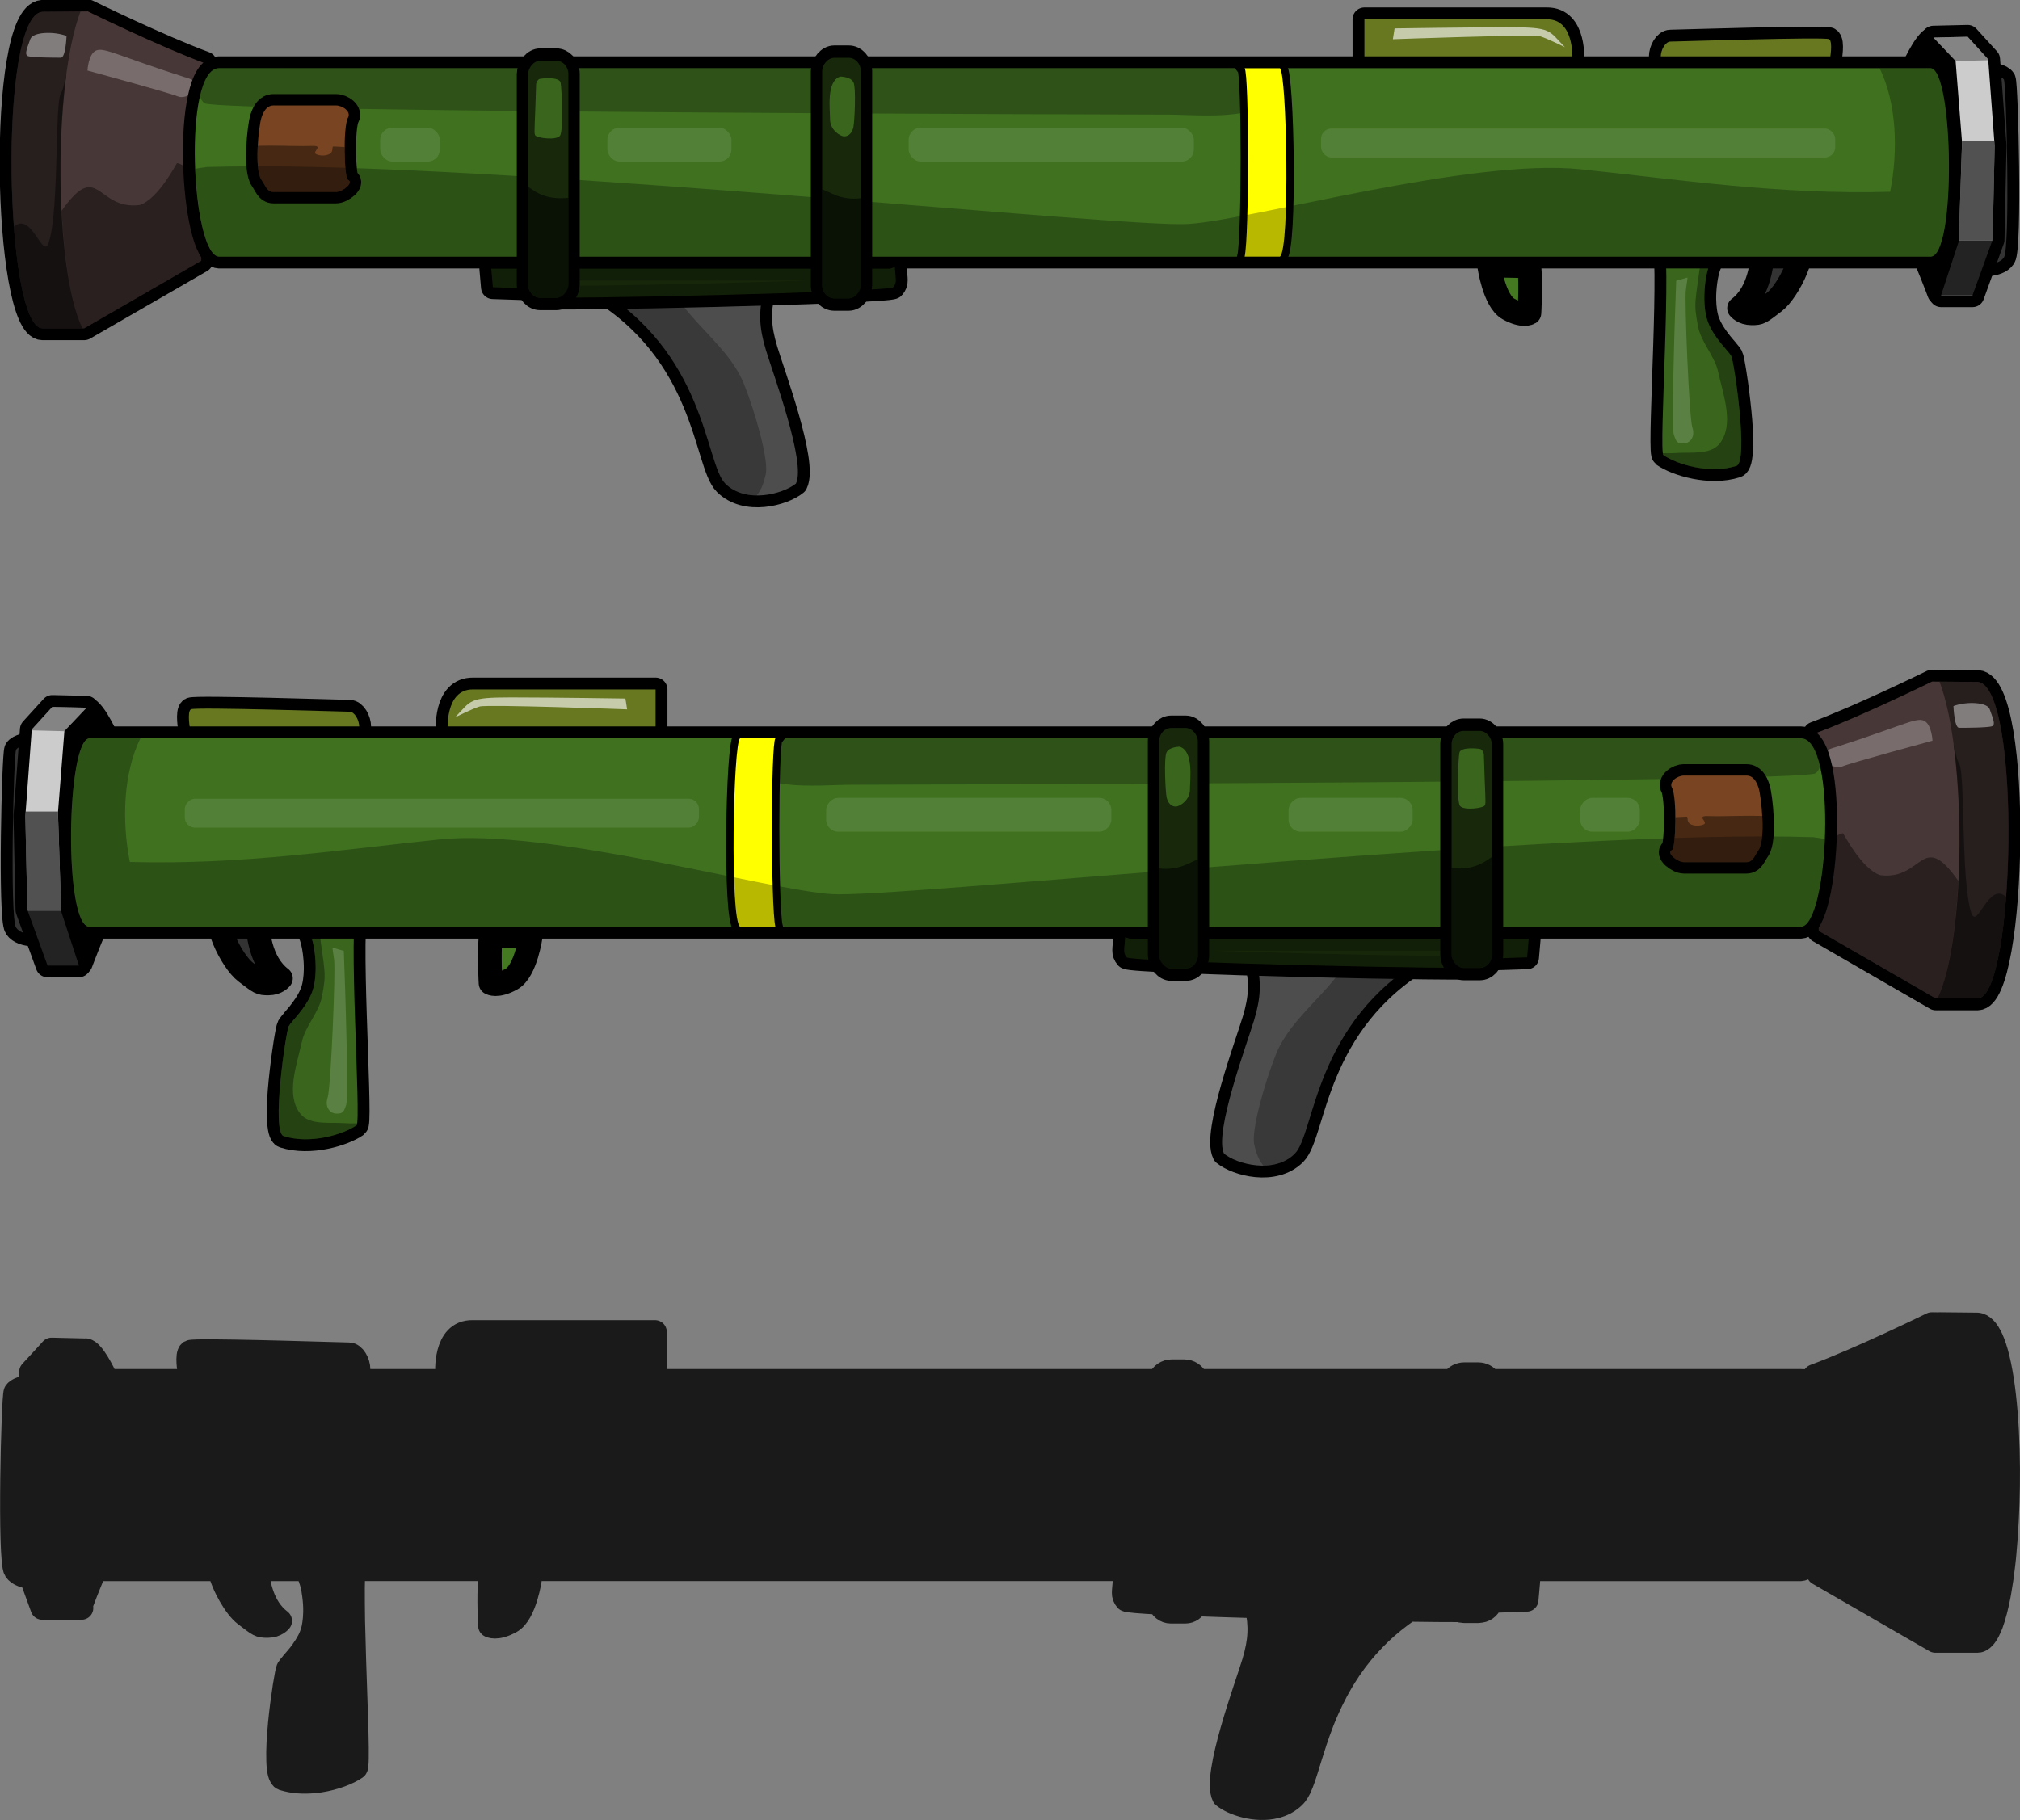 <?xml version="1.0" encoding="UTF-8" standalone="no"?>
<!-- Created with Inkscape (http://www.inkscape.org/) -->

<svg
   xmlns:dc="http://purl.org/dc/elements/1.1/"
   xmlns:cc="http://creativecommons.org/ns#"
   xmlns:rdf="http://www.w3.org/1999/02/22-rdf-syntax-ns#"
   xmlns:svg="http://www.w3.org/2000/svg"
   xmlns="http://www.w3.org/2000/svg"
   xmlns:xlink="http://www.w3.org/1999/xlink"
   xmlns:sodipodi="http://sodipodi.sourceforge.net/DTD/sodipodi-0.dtd"
   xmlns:inkscape="http://www.inkscape.org/namespaces/inkscape"
   width="615.632"
   height="554.804"
   id="svg16936"
   version="1.1"
   inkscape:version="0.48.5 r10040"
   sodipodi:docname="bazooka.svg">
  <rect width="100%" height="100%" fill="#808080" stroke="none"/>
  <defs
     id="defs16938">
    <radialGradient
       inkscape:collect="always"
       xlink:href="#linearGradient9744"
       id="radialGradient12156"
       gradientUnits="userSpaceOnUse"
       gradientTransform="matrix(-0.827,-5.4411104e-8,3.4356155e-8,-0.883,-610.645,3466.146)"
       cx="-153.706"
       cy="1307.681"
       fx="-153.706"
       fy="1307.681"
       r="496.038" />
    <linearGradient
       id="linearGradient9744"
       inkscape:collect="always">
      <stop
         id="stop9746"
         offset="0"
         style="stop-color:#e2dfd9;stop-opacity:1" />
      <stop
         id="stop9748"
         offset="1"
         style="stop-color:#a39e87;stop-opacity:1" />
    </linearGradient>
    <radialGradient
       inkscape:collect="always"
       xlink:href="#linearGradient9744"
       id="radialGradient20311"
       gradientUnits="userSpaceOnUse"
       gradientTransform="matrix(-0.827,-5.4411104e-8,3.4356155e-8,-0.883,278.321,1553.275)"
       cx="-153.706"
       cy="1307.681"
       fx="-153.706"
       fy="1307.681"
       r="496.038" />
  </defs>
  <sodipodi:namedview
     id="base"
     pagecolor="#ffffff"
     bordercolor="#666666"
     borderopacity="1.0"
     inkscape:pageopacity="0.0"
     inkscape:pageshadow="2"
     inkscape:zoom="0.7"
     inkscape:cx="690.02677"
     inkscape:cy="89.958712"
     inkscape:document-units="px"
     inkscape:current-layer="layer1"
     showgrid="false"
     inkscape:window-width="1920"
     inkscape:window-height="1018"
     inkscape:window-x="-8"
     inkscape:window-y="-8"
     inkscape:window-maximized="1"
     fit-margin-top="0"
     fit-margin-left="0"
     fit-margin-right="0"
     fit-margin-bottom="0" />
  <g
     inkscape:label="Layer 1"
     inkscape:groupmode="layer"
     id="layer1"
     transform="translate(-0.251,-3.642)">
    <g
       transform="matrix(0.903,0,0,0.903,-7.573,-451.468)"
       id="g4627"
       inkscape:export-filename="C:\Users\Robert\Desktop\weapons-pack\pngs\bazooka.png"
       inkscape:export-xdpi="67.716446"
       inkscape:export-ydpi="67.716446">
      <path
         inkscape:connector-curvature="0"
         id="path4625"
         d="m 661.457,516.831 c -3.062,0.542 -7.891,11.885 -7.891,11.885 0,0 2.46,59.239 3.641,60.389 1.181,1.15 5.904,13.803 5.904,13.803 l 10.824,-16.487 c 0,0 -1.968,-25.306 -1.378,-27.798 0.59,-2.492 1.968,-18.979 0.984,-20.705 -0.984,-1.725 -6.298,-11.886 -7.282,-13.42 -0.984,-1.534 -4.802,-7.667 -4.802,-7.667 z"
         style="color:#000000;fill:#3f711f;fill-opacity:1;fill-rule:nonzero;stroke:#000000;stroke-width:7.956;stroke-linejoin:round;marker:none;visibility:visible;display:inline;overflow:visible;enable-background:accumulate" />
      <g
         inkscape:export-ydpi="67.165398"
         inkscape:export-xdpi="67.165398"
         inkscape:export-filename="C:\Users\Robert\Desktop\weapons-pack\pngs\bazooka.png"
         transform="matrix(1.538,0,0,1.538,-514.442,-243.804)"
         id="g4423">
        <path
           style="fill:#447821;fill-opacity:1;stroke:#000000;stroke-width:5.2;stroke-linejoin:round;stroke-miterlimit:4;stroke-dasharray:none"
           d="m 675.749,544.665 c 0.354,4.419 0,10.253 0,10.253 0,0 -1.414,0.884 -4.596,-0.884 -3.182,-1.768 -4.243,-9.546 -4.243,-9.546 z"
           id="path4129"
           inkscape:connector-curvature="0"
           sodipodi:nodetypes="ccscc" />
        <path
           style="fill:#333333;fill-opacity:1;stroke:#000000;stroke-width:5.2;stroke-linejoin:round;stroke-miterlimit:4;stroke-opacity:1;stroke-dasharray:none;stroke-dashoffset:0"
           d="m 721.75,553.862 c 4.75,-3.625 5,-10.5 5.375,-13.125 0.375,-2.625 4.5,-4.5 7.375,-2.375 2.875,2.125 -1.875,11.75 -5,14.125 -3.125,2.375 -3.125,2.5 -5,2.5 -1.875,0 -2.75,-1.125 -2.75,-1.125 z"
           id="path4369"
           inkscape:connector-curvature="0"
           transform="translate(-4.9229925e-6,0)"
           sodipodi:nodetypes="cssssc" />
        <g
           id="g4362"
           transform="translate(-6.75,0)">
          <path
             id="path4352"
             transform="translate(-4.9229925e-6,0)"
             d="m 711.781,537.875 c 2.059,3.754 -0.793,44.771 0.031,48.031 0.005,0.021 0.026,0.044 0.031,0.062 0.02,0.058 0.038,0.139 0.062,0.156 1.438,1 3.969,2.047 6.875,2.625 2.906,0.578 6.188,0.688 9.125,-0.25 0.684,-0.218 0.988,-1.772 1.062,-3.969 3.2e-4,-0.01 -3.1e-4,-0.021 0,-0.031 0.018,-0.544 0.041,-1.135 0.031,-1.75 -1.6e-4,-0.01 1.6e-4,-0.021 0,-0.031 -0.01,-0.617 -0.03,-1.27 -0.062,-1.938 -4.9e-4,-0.01 5e-4,-0.021 0,-0.031 -0.134,-2.708 -0.469,-5.743 -0.812,-8.469 -0.001,-0.011 10e-4,-0.02 0,-0.031 -0.171,-1.356 -0.358,-2.634 -0.531,-3.75 -0.002,-0.012 0.002,-0.019 0,-0.031 -0.35,-2.246 -0.656,-3.812 -0.812,-4.094 -0.154,-0.277 -0.481,-0.662 -0.875,-1.125 -0.004,-0.005 0.004,-0.026 0,-0.031 -0.402,-0.473 -0.891,-1.016 -1.406,-1.656 -0.258,-0.32 -0.52,-0.673 -0.781,-1.031 -0.784,-1.074 -1.547,-2.297 -2.062,-3.656 -0.513,-1.352 -0.753,-3.146 -0.781,-4.969 -1.4e-4,-0.01 1.3e-4,-0.021 0,-0.031 -0.017,-1.212 0.074,-2.442 0.219,-3.594 10e-4,-0.011 -0.001,-0.021 0,-0.031 0.22,-1.74 0.594,-3.266 1.062,-4.25 1.25,-2.625 2.25,-5.5 2.25,-5.5 l -12.625,-0.625 z"
             style="fill:#39661c;fill-opacity:1;stroke:#000000;stroke-width:5.2;stroke-linejoin:round;stroke-miterlimit:4;stroke-dasharray:none"
             inkscape:connector-curvature="0" />
          <g
             id="g4345">
            <path
               style="fill:#39661c;fill-opacity:1;stroke:none"
               d="m 711.782,537.862 c 2.125,3.875 -0.98,47.481 0.125,48.25 2.875,2 10.125,4.25 16,2.375 2.749,-0.877 -0.5,-23 -1.125,-24.125 -0.625,-1.125 -3.75,-3.875 -5.125,-7.5 -1.375,-3.625 -0.75,-10.25 0.5,-12.875 1.25,-2.625 2.25,-5.5 2.25,-5.5 z"
               id="path4127"
               inkscape:connector-curvature="0"
               sodipodi:nodetypes="cssssscc" />
            <path
               style="opacity:0.35;fill:#000000;fill-opacity:1;stroke:none"
               d="m 720.375,541.469 c -1.591,11.844 -1.876,10.939 -0.906,16.281 0.655,3.609 3.645,6.482 4.438,10.062 1.134,5.122 3.588,11.628 0.344,15.75 -2.051,2.607 -6.412,1.835 -9.719,2.094 -0.787,0.062 -1.743,0.055 -2.75,0.031 0.035,0.226 0.072,0.401 0.125,0.438 2.875,2 10.125,4.25 16,2.375 2.749,-0.877 -0.5,-23 -1.125,-24.125 -0.625,-1.125 -3.75,-3.875 -5.125,-7.5 -1.375,-3.625 -0.75,-10.25 0.5,-12.875 0.237,-0.499 0.442,-1.005 0.656,-1.5 -1.044,-0.442 -2.438,-1.031 -2.438,-1.031 z"
               transform="translate(-4.9229925e-6,0)"
               id="path4338"
               inkscape:connector-curvature="0" />
            <path
               style="opacity:0.173;fill:#ffffff;fill-opacity:1;stroke:none"
               d="m 714.708,547.841 c -0.354,8.839 -1.061,32.173 -0.53,33.764 0.53,1.591 0.707,1.945 2.121,1.945 1.414,0 2.652,-1.414 1.945,-3.536 -0.707,-2.121 -1.768,-27.931 -1.414,-30.229 0.354,-2.298 0.354,-2.652 0.354,-2.652 z"
               id="path4343"
               inkscape:connector-curvature="0"
               transform="translate(-4.9229925e-6,0)" />
          </g>
        </g>
        <path
           inkscape:connector-curvature="0"
           id="path4235"
           d="m 775.275,502.238 c 2.121,0.208 4.066,0.623 4.596,1.454 0.53,0.831 1.414,36.962 0,39.039 -1.414,2.077 -5.834,1.454 -5.834,1.454 z"
           style="fill:#000000;fill-opacity:1;stroke:#000000;stroke-width:5.2;stroke-linejoin:round;stroke-miterlimit:4;stroke-dasharray:none" />
        <path
           style="fill:#333333;fill-opacity:1;stroke:none"
           d="m 775.275,502.238 c 2.121,0.208 4.066,0.623 4.596,1.454 0.53,0.831 1.414,36.962 0,39.039 -1.414,2.077 -5.834,1.454 -5.834,1.454 z"
           id="path4125"
           inkscape:connector-curvature="0" />
        <g
           id="g4215"
           transform="matrix(-1,0,0,1,1119.282,4.5)">
          <g
             id="g4208">
            <path
               sodipodi:nodetypes="cscsscccc"
               transform="translate(-4.9229925e-6,0)"
               inkscape:connector-curvature="0"
               id="path4213"
               d="m 648.75,544.612 c -24.75,14.5 -24.25,38.75 -28.75,43.25 -4.5,4.5 -12.672,2.298 -15.5,0 -2.298,-4.508 5.091,-24.323 6.591,-29.323 1.5,-5 1.586,-8.207 0.586,-12.707 -1,-4.5 -4.712,-9.152 -4.712,-9.152 L 633.5,526.362 l 19,10 z"
               style="fill:#39661c;fill-opacity:1;stroke:#000000;stroke-width:5.2;stroke-linejoin:round;stroke-miterlimit:4;stroke-dasharray:none" />
            <path
               style="fill:#4d4d4d;fill-opacity:1;stroke:none"
               d="m 648.75,544.612 c -24.75,14.5 -24.25,38.75 -28.75,43.25 -4.5,4.5 -12.672,2.298 -15.5,0 -2.298,-4.508 5.091,-24.323 6.591,-29.323 1.5,-5 1.586,-8.207 0.586,-12.707 -1,-4.5 -4.712,-9.152 -4.712,-9.152 L 633.5,526.362 l 19,10 z"
               id="path4197"
               inkscape:connector-curvature="0"
               transform="translate(-4.9229925e-6,0)"
               sodipodi:nodetypes="cscsscccc" />
            <path
               style="opacity:0.265;fill:#000000;fill-opacity:1;stroke:none"
               d="m 644.625,532.219 -10.531,2 c 1.591,14.319 -13.707,20.487 -18.219,31.844 -2.506,6.309 -5.457,16.776 -4.75,19.781 0.323,1.372 0.776,3.193 2,4.625 2.498,-0.026 5,-0.719 6.875,-2.594 4.5,-4.5 4,-28.75 28.75,-43.25 l 3.75,-8.25 -7.875,-4.156 z"
               transform="translate(-4.9229925e-6,0)"
               id="path4199"
               inkscape:connector-curvature="0" />
          </g>
        </g>
        <g
           id="g4182"
           transform="matrix(-1,0,0,1,1119.282,-3.536)">
          <g
             id="g4168">
            <path
               sodipodi:nodetypes="ccccc"
               inkscape:connector-curvature="0"
               id="path4162"
               d="m 439.75,493.987 40,0 0,9.25 -45.625,0 c 0,0 -0.75,-9.375 5.625,-9.25 z"
               style="fill:#677821;fill-opacity:1;stroke:#000000;stroke-width:5.2;stroke-linejoin:round;stroke-miterlimit:4;stroke-dasharray:none" />
            <path
               inkscape:connector-curvature="0"
               id="path4164"
               d="m 377.595,502.768 c 0,0 -0.707,-3.889 0.177,-4.419 0.884,-0.53 33.764,0.53 34.825,0.53 1.061,0 2.121,1.768 2.121,3.359 0,1.591 0,1.591 0,1.591 z"
               style="fill:#677821;fill-opacity:1;stroke:#000000;stroke-width:5.2;stroke-linejoin:round;stroke-miterlimit:4;stroke-dasharray:none" />
            <path
               style="fill:#677821;fill-opacity:1;stroke:none"
               d="m 439.75,493.987 40,0 0,9.25 -45.625,0 c 0,0 -0.75,-9.375 5.625,-9.25 z"
               id="path4119"
               inkscape:connector-curvature="0"
               sodipodi:nodetypes="ccccc" />
            <path
               style="fill:#677821;fill-opacity:1;stroke:none"
               d="m 377.595,502.768 c 0,0 -0.707,-3.889 0.177,-4.419 0.884,-0.53 33.764,0.53 34.825,0.53 1.061,0 2.121,1.768 2.121,3.359 0,1.591 0,1.591 0,1.591 z"
               id="path4121"
               inkscape:connector-curvature="0" />
          </g>
          <path
             transform="translate(-4.9229925e-6,0)"
             inkscape:connector-curvature="0"
             id="path4175"
             d="m 435.75,500.112 c 3.625,-3.75 2.875,-4.375 12.25,-4.375 9.375,0 25.125,0.25 25.125,0.25 l 0.375,2.375 c 0,0 -30.75,-1.125 -32.375,-0.625 -1.625,0.5 -5.375,2.375 -5.375,2.375 z"
             style="opacity:0.624;fill:#ffffff;fill-opacity:1;stroke:none" />
        </g>
        <g
           id="g4153"
           transform="matrix(-1,0,0,1,1119.282,0)">
          <path
             style="fill:#39661c;fill-opacity:1;stroke:#000000;stroke-width:5.2;stroke-linejoin:round;stroke-miterlimit:4;stroke-dasharray:none"
             d="m 734.154,500.117 c 10.076,-3.712 25.721,-11.402 25.721,-11.402 l 9.988,0.088 c 9.723,0.707 8.309,69.296 0,69.473 l -9.192,0 -25.669,-14.82 z"
             id="path4150"
             inkscape:connector-curvature="0"
             sodipodi:nodetypes="ccccccc" />
          <path
             sodipodi:nodetypes="ccccccc"
             inkscape:connector-curvature="0"
             id="path4094"
             d="m 734.154,500.117 c 10.076,-3.712 25.721,-11.402 25.721,-11.402 l 9.988,0.088 c 9.723,0.707 8.309,69.296 0,69.473 l -9.192,0 -25.669,-14.82 z"
             style="fill:#483737;fill-opacity:1;stroke:none" />
          <path
             inkscape:connector-curvature="0"
             id="path4097"
             d="m 761.5,488.719 c 6.061,16.116 5.799,56.557 -0.438,69.562 l 8.812,0 c 8.309,-0.177 9.723,-68.762 0,-69.469 l -8.375,-0.094 z"
             style="opacity:0.456;fill:#000000;fill-opacity:1;stroke:none" />
          <path
             sodipodi:nodetypes="ccccssc"
             inkscape:connector-curvature="0"
             id="path4134"
             transform="translate(-4.9229925e-6,0)"
             d="m 764.562,502.406 c 2.565,18.963 1.362,45.736 -3.5,55.875 l 8.812,0 c 3.15,-0.067 5.313,-9.975 6.25,-22.281 -3.932,-3.569 -6.384,7.581 -7.688,3.371 -2.298,-7.425 -1.242,-30.593 -2.656,-32.714 -0.649,-0.974 -0.718,-2.839 -1.219,-4.25 z"
             style="opacity:0.423;fill:#000000;fill-opacity:1;stroke:none" />
          <path
             transform="translate(-4.9229925e-6,0)"
             inkscape:connector-curvature="0"
             id="path4136"
             d="m 764.559,494.101 c 2.828,-1.061 7.425,-0.884 7.955,0.707 0.53,1.591 1.414,3.359 0.53,3.712 -0.884,0.354 -6.187,0.354 -7.248,0.354 -1.061,0 -1.237,-4.773 -1.237,-4.773 z"
             style="opacity:0.423;fill:#ffffff;fill-opacity:1;stroke:none" />
          <path
             inkscape:connector-curvature="0"
             style="opacity:0.423;fill:#000000;fill-opacity:1;stroke:none"
             d="m 378.969,522.031 c -0.132,-0.013 -3.974,7.751 -8.156,9.188 -9.546,1.237 -9.025,-10.24 -17.156,1.25 0,0 8.2e-4,0.148 0,0.156 0.553,10.738 2.054,20.426 4.562,25.656 l 0.406,0 25.656,-14.812 0.344,-16.938 c -2.218,-2.502 -4.324,-4.371 -5.656,-4.5 z"
             transform="matrix(-1,0,0,1,1119.282,0)"
             id="path4143" />
          <path
             transform="translate(-4.9229925e-6,0)"
             inkscape:connector-curvature="0"
             id="path4148"
             d="m 738.75,503.117 c 14.319,-4.596 17.501,-6.541 19.269,-5.834 1.768,0.707 1.945,4.419 1.945,4.419 0,0 -18.208,4.95 -19.799,5.657 -1.591,0.707 -4.419,-1.061 -4.419,-2.298 0,-1.237 3.005,-1.945 3.005,-1.945 z"
             style="opacity:0.264;fill:#ffffff;fill-opacity:1;stroke:none" />
        </g>
        <path
           sodipodi:nodetypes="ccccc"
           inkscape:connector-curvature="0"
           id="path4233"
           d="m 763.725,501.177 -375.569,0 c -8.036,0.101 -6,41.025 0,41.366 l 375.569,0 c 5.75,0.25 5.125,-41.366 0,-41.366 z"
           style="fill:#39661c;fill-opacity:1;stroke:#000000;stroke-width:5.2;stroke-miterlimit:4;stroke-dasharray:none" />
        <g
           id="g4419"
           transform="translate(0,-1.237)">
          <path
             style="fill:#17280b;fill-opacity:1;stroke:#000000;stroke-width:5.2;stroke-linejoin:round;stroke-miterlimit:4;stroke-dasharray:none"
             d="m 536.489,546.079 c 0.177,2.828 0.53,3.359 -0.354,4.419 -0.884,1.061 -76.898,2.828 -77.605,2.121 -0.707,-0.707 0.354,-1.768 0.354,-1.768 l -10.607,-0.354 -0.354,-4.066 87.504,0 z"
             id="path4231"
             inkscape:connector-curvature="0" />
          <path
             inkscape:connector-curvature="0"
             id="path4131"
             d="m 536.489,546.079 c 0.177,2.828 0.53,3.359 -0.354,4.419 -0.884,1.061 -76.898,2.828 -77.605,2.121 -0.707,-0.707 0.354,-1.768 0.354,-1.768 l -10.607,-0.354 -0.354,-4.066 87.504,0 z"
             style="opacity:0.788;fill:#17280b;fill-opacity:1;stroke:none" />
        </g>
        <path
           inkscape:connector-curvature="0"
           id="path4402"
           d="m 764.403,494.46 7.513,-0.177 4.508,4.95 1.414,19.003 -0.442,20.594 -4.419,12.198 -6.894,0 3.889,-11.844 0.707,-21.744 -1.414,-17.854 z"
           style="fill:#cccccc;fill-opacity:1;stroke:#000000;stroke-width:5.2;stroke-linejoin:round;stroke-miterlimit:4;stroke-dasharray:none" />
        <path
           style="fill:#3f711f;fill-opacity:1;stroke:none"
           d="m 763.725,501.177 -375.569,0 c -8.036,0.101 -6,41.025 0,41.366 l 375.569,0 c 5.75,0.25 5.125,-41.366 0,-41.366 z"
           id="rect4113"
           inkscape:connector-curvature="0"
           sodipodi:nodetypes="ccccc" />
        <path
           style="opacity:0.27;fill:#000000;fill-opacity:1;stroke:none"
           d="m 384.987,501.188 c -1.249,3.629 -1.53,6.647 0.031,7.688 3,2 203.982,2.5 211.482,2.5 7.5,0 23.5,2 23.5,-7 0,-1.026 -0.064,-2.106 -0.156,-3.188 z"
           transform="translate(-4.9229925e-6,0)"
           id="path4331"
           inkscape:connector-curvature="0"
           sodipodi:nodetypes="cssscc" />
        <path
           style="fill:#cccccc;fill-opacity:1;stroke:none"
           d="m 764.403,494.46 7.513,-0.177 4.508,4.95 1.414,19.003 -0.442,20.594 -4.419,12.198 -6.894,0 3.889,-11.844 0.707,-21.744 -1.414,-17.854 z"
           id="path4123"
           inkscape:connector-curvature="0" />
        <path
           sodipodi:nodetypes="sssssssss"
           inkscape:connector-curvature="0"
           id="path4299"
           d="m 400.152,509.362 13.697,0 c 1.469,0 3.372,1.371 2.652,2.652 -1.125,2 -0.875,13.322 0,13.697 1.35,0.579 -1.183,2.652 -2.652,2.652 l -13.697,0 c -1.469,0 -1.792,-1.461 -2.652,-2.652 -1.625,-2.25 -0.625,-11.822 0,-13.697 0.465,-1.394 1.183,-2.652 2.652,-2.652 z"
           style="fill:#39661c;fill-opacity:1;stroke:#000000;stroke-width:5;stroke-linejoin:round;stroke-miterlimit:4;stroke-dasharray:none"
           transform="translate(-4.9229925e-6,0)" />
        <path
           transform="translate(-4.9229925e-6,0)"
           style="fill:#784421;fill-opacity:1;stroke:none"
           d="m 400.152,509.362 13.697,0 c 1.469,0 3.372,1.371 2.652,2.652 -1.125,2 -0.875,13.322 0,13.697 1.35,0.579 -1.183,2.652 -2.652,2.652 l -13.697,0 c -1.469,0 -1.792,-1.461 -2.652,-2.652 -1.625,-2.25 -0.625,-11.822 0,-13.697 0.465,-1.394 1.183,-2.652 2.652,-2.652 z"
           id="rect4295"
           inkscape:connector-curvature="0"
           sodipodi:nodetypes="sssssssss" />
        <path
           inkscape:connector-curvature="0"
           style="opacity:0.416;fill:#000000;fill-opacity:1;stroke:none"
           d="m 399.531,518.188 c -0.896,-0.003 -1.871,0.017 -2.844,0.031 -0.166,3.067 -0.048,6.309 0.812,7.5 0.86,1.191 1.187,2.656 2.656,2.656 l 13.688,0 c 1.469,0 4.006,-2.078 2.656,-2.656 -0.483,-0.207 -0.774,-3.752 -0.75,-7.219 -0.853,-0.049 -2.263,-0.125 -2.375,-0.125 -0.5,0 -0.125,0.625 -0.5,1.25 -0.375,0.625 -1.875,1 -3.25,0.5 -1.375,-0.5 1.875,-2 -1.125,-1.875 -2.25,0.094 -5.277,-0.051 -8.969,-0.062 z"
           transform="translate(-4.9229925e-6,0)"
           id="path4305" />
        <path
           sodipodi:nodetypes="ccccc"
           inkscape:connector-curvature="0"
           id="path4417"
           transform="translate(-4.9229925e-6,0)"
           d="m 613.25,501.188 c 1,1.25 1,37.094 0,41.344 l 7.75,0 c 2.25,-1.5 1.5,-40.344 0,-41.344 z"
           style="fill:#ffff00;fill-opacity:1;stroke:#000000;stroke-width:3.25;stroke-miterlimit:4;stroke-dasharray:none" />
        <path
           style="fill:#ffff00;fill-opacity:1;stroke:none"
           d="m 613.25,501.188 c 1,1.25 1,37.094 0,41.344 l 7.75,0 c 2.25,-1.5 1.5,-40.344 0,-41.344 z"
           transform="translate(-4.9229925e-6,0)"
           id="rect4371"
           inkscape:connector-curvature="0"
           sodipodi:nodetypes="ccccc" />
        <rect
           style="opacity:0.106;fill:#ffffff;fill-opacity:1;stroke:none"
           id="rect4376"
           width="62.579"
           height="7.425"
           x="539.522"
           y="514.254"
           transform="translate(-4.9229925e-6,0)"
           ry="2.652" />
        <rect
           ry="2.652"
           y="514.254"
           x="473.408"
           height="7.425"
           width="27.224"
           id="rect4378"
           style="opacity:0.106;fill:#ffffff;fill-opacity:1;stroke:none" />
        <rect
           style="opacity:0.106;fill:#ffffff;fill-opacity:1;stroke:none"
           id="rect4380"
           width="13.081"
           height="7.425"
           x="423.557"
           y="514.254"
           ry="2.652" />
        <rect
           ry="2.265"
           y="514.441"
           x="630.022"
           height="6.343"
           width="112.829"
           id="rect4382"
           style="opacity:0.106;fill:#ffffff;fill-opacity:1;stroke:none" />
        <path
           inkscape:connector-curvature="0"
           style="opacity:0.354;fill:#000000;fill-opacity:1;stroke:none"
           d="m 771.906,494.281 -7.5,0.188 4.844,5.125 0,0.031 c 2.766,-0.086 5.078,-0.14 7.219,-0.188 l -0.031,-0.219 -4.531,-4.938 z"
           transform="translate(-4.9229925e-6,0)"
           id="path4384" />
        <path
           inkscape:connector-curvature="0"
           style="opacity:0.602;fill:#000000;fill-opacity:1;stroke:none"
           d="m 770.688,517.25 0,0.188 -0.719,21.562 7.375,0 0.062,-0.156 0.438,-20.594 -0.062,-1 -7.094,0 z"
           transform="translate(-4.9229925e-6,0)"
           id="path4386" />
        <path
           style="opacity:0.827;fill:#000000;fill-opacity:1;stroke:none"
           d="m 769.219,539 0,0.188 -3.875,11.844 8.625,0 4.375,-12.031 z"
           transform="translate(-4.9229925e-6,0)"
           id="path4388"
           inkscape:connector-curvature="0"
           sodipodi:nodetypes="cccccc" />
        <path
           inkscape:connector-curvature="0"
           style="opacity:0.281;fill:#000000;fill-opacity:1;stroke:none"
           d="m 752.594,501.188 c 3.721,7.601 4.113,18.031 2.312,27.125 -24.371,0.691 -46.534,-2.711 -67.906,-4.938 -24,-2.5 -71.5,11 -86,12 -13.594,0.938 -142.343,-12.687 -204.469,-12.656 -4.142,0.002 -7.844,0.062 -11.031,0.156 0,0 -1.952,0.287 -2.531,0.375 0.05,1.222 0.122,2.434 0.219,3.625 0.086,1.064 0.191,2.111 0.312,3.125 0.045,0.376 0.106,0.727 0.156,1.094 0.192,1.413 0.397,2.768 0.656,4 0.06,0.285 0.124,0.571 0.188,0.844 0.043,0.186 0.111,0.382 0.156,0.562 0.111,0.447 0.223,0.874 0.344,1.281 0.083,0.277 0.163,0.556 0.25,0.812 0.038,0.113 0.086,0.234 0.125,0.344 0.13,0.364 0.268,0.716 0.406,1.031 0.139,0.315 0.259,0.581 0.406,0.844 0.128,0.23 0.272,0.438 0.406,0.625 0.141,0.195 0.29,0.355 0.438,0.5 0.025,0.024 0.038,0.071 0.062,0.094 0.052,0.048 0.103,0.084 0.156,0.125 0.118,0.093 0.222,0.191 0.344,0.25 0.007,0.004 0.024,-0.003 0.031,0 0.081,0.038 0.167,0.071 0.25,0.094 0.096,0.027 0.183,0.026 0.281,0.031 l 361.375,0 14.188,0 c 5.75,0.25 5.125,-41.344 0,-41.344 l -11.125,0 z"
           transform="translate(-4.9229925e-6,0)"
           id="path4404" />
        <g
           id="g4310"
           transform="matrix(1,0,0,1.094,9.899,-46.996)">
          <rect
             transform="scale(-1,1)"
             style="fill:#17280b;fill-opacity:1;stroke:#000000;stroke-width:4.971;stroke-linejoin:round;stroke-miterlimit:4;stroke-dasharray:none"
             id="rect4190"
             width="8.839"
             height="47.553"
             x="-454.955"
             y="499.587"
             ry="2.652" />
          <rect
             transform="scale(-1,1)"
             ry="2.652"
             y="499.587"
             x="-454.955"
             height="47.553"
             width="8.839"
             id="rect4115"
             style="fill:#17280b;fill-opacity:1;stroke:none" />
          <path
             inkscape:connector-curvature="0"
             id="path4223"
             d="m 446.126,524.875 c 2.328,1.606 4.691,2.602 8.844,2.219 l 0,17.406 c 0,1.469 -1.187,2.625 -2.656,2.625 l -3.531,0 c -1.469,0 -2.656,-1.156 -2.656,-2.625 l 0,-19.625 z"
             style="opacity:0.562;fill:#000000;fill-opacity:1;stroke:none" />
          <path
             transform="translate(-4.9229925e-6,0)"
             inkscape:connector-curvature="0"
             id="path4301"
             d="m 447.875,504.237 c -0.25,8.125 -0.5,9.625 -0.25,10.25 0.25,0.625 4.75,1.125 5.5,0.125 0.75,-1 0.375,-9.375 0.125,-10.625 -0.25,-1.25 -4.125,-0.875 -4.625,-0.75 -0.5,0.125 -0.75,1 -0.75,1 z"
             style="fill:#39661c;fill-opacity:1;stroke:none" />
        </g>
        <g
           id="g4325"
           transform="matrix(1,0,0,1.094,-2.475,-46.289)">
          <rect
             transform="scale(-1,1)"
             style="fill:#17280b;fill-opacity:1;stroke:#000000;stroke-width:4.971;stroke-linejoin:round;stroke-miterlimit:4;stroke-dasharray:none"
             id="rect4192"
             width="8.485"
             height="48.26"
             x="-531.5"
             y="498.349"
             ry="2.652" />
          <rect
             transform="scale(-1,1)"
             ry="2.652"
             y="498.349"
             x="-531.5"
             height="48.26"
             width="8.485"
             id="rect4117"
             style="fill:#17280b;fill-opacity:1;stroke:none" />
          <path
             inkscape:connector-curvature="0"
             id="path4221"
             d="m 523.001,524.75 c 1.691,0.451 3.947,2.263 8.5,1.781 l 0,17.438 c 0,1.469 -1.187,2.625 -2.656,2.625 l -3.188,0 c -1.469,0 -2.656,-1.156 -2.656,-2.625 l 0,-19.219 z"
             style="opacity:0.562;fill:#000000;fill-opacity:1;stroke:none" />
          <path
             transform="translate(-4.9229925e-6,0)"
             inkscape:connector-curvature="0"
             id="path4303"
             d="m 527,502.112 c -3.125,0.875 -2.25,6.625 -2.25,8.625 0,2 2.125,3.375 3.125,3.375 1,0 1.75,-0.75 2,-1.875 0.25,-1.125 0.625,-7.875 0,-9 -0.625,-1.125 -2.875,-1.125 -2.875,-1.125 z"
             style="fill:#39661c;fill-opacity:1;stroke:none" />
        </g>
      </g>
    </g>
    <g
       inkscape:export-ydpi="67.716446"
       inkscape:export-xdpi="67.716446"
       inkscape:export-filename="C:\Users\Robert\Desktop\weapons-pack\pngs\bazooka.png"
       id="g20313"
       transform="matrix(-0.903,0,0,0.903,623.707,-247.182)">
      <path
         style="color:#000000;fill:#3f711f;fill-opacity:1;fill-rule:nonzero;stroke:#000000;stroke-width:7.956;stroke-linejoin:round;marker:none;visibility:visible;display:inline;overflow:visible;enable-background:accumulate"
         d="m 661.457,516.831 c -3.062,0.542 -7.891,11.885 -7.891,11.885 0,0 2.46,59.239 3.641,60.389 1.181,1.15 5.904,13.803 5.904,13.803 l 10.824,-16.487 c 0,0 -1.968,-25.306 -1.378,-27.798 0.59,-2.492 1.968,-18.979 0.984,-20.705 -0.984,-1.725 -6.298,-11.886 -7.282,-13.42 -0.984,-1.534 -4.802,-7.667 -4.802,-7.667 z"
         id="path20315"
         inkscape:connector-curvature="0" />
      <g
         id="g20317"
         transform="matrix(1.538,0,0,1.538,-514.442,-243.804)"
         inkscape:export-filename="C:\Users\Robert\Desktop\weapons-pack\pngs\bazooka.png"
         inkscape:export-xdpi="67.165398"
         inkscape:export-ydpi="67.165398">
        <path
           sodipodi:nodetypes="ccscc"
           inkscape:connector-curvature="0"
           id="path20319"
           d="m 675.749,544.665 c 0.354,4.419 0,10.253 0,10.253 0,0 -1.414,0.884 -4.596,-0.884 -3.182,-1.768 -4.243,-9.546 -4.243,-9.546 z"
           style="fill:#447821;fill-opacity:1;stroke:#000000;stroke-width:5.2;stroke-linejoin:round;stroke-miterlimit:4;stroke-dasharray:none" />
        <path
           sodipodi:nodetypes="cssssc"
           transform="translate(-4.9229925e-6,0)"
           inkscape:connector-curvature="0"
           id="path20321"
           d="m 721.75,553.862 c 4.75,-3.625 5,-10.5 5.375,-13.125 0.375,-2.625 4.5,-4.5 7.375,-2.375 2.875,2.125 -1.875,11.75 -5,14.125 -3.125,2.375 -3.125,2.5 -5,2.5 -1.875,0 -2.75,-1.125 -2.75,-1.125 z"
           style="fill:#333333;fill-opacity:1;stroke:#000000;stroke-width:5.2;stroke-linejoin:round;stroke-miterlimit:4;stroke-opacity:1;stroke-dasharray:none;stroke-dashoffset:0" />
        <g
           transform="translate(-6.75,0)"
           id="g20323">
          <path
             inkscape:connector-curvature="0"
             style="fill:#39661c;fill-opacity:1;stroke:#000000;stroke-width:5.2;stroke-linejoin:round;stroke-miterlimit:4;stroke-dasharray:none"
             d="m 711.781,537.875 c 2.059,3.754 -0.793,44.771 0.031,48.031 0.005,0.021 0.026,0.044 0.031,0.062 0.02,0.058 0.038,0.139 0.062,0.156 1.438,1 3.969,2.047 6.875,2.625 2.906,0.578 6.188,0.688 9.125,-0.25 0.684,-0.218 0.988,-1.772 1.062,-3.969 3.2e-4,-0.01 -3.1e-4,-0.021 0,-0.031 0.018,-0.544 0.041,-1.135 0.031,-1.75 -1.6e-4,-0.01 1.6e-4,-0.021 0,-0.031 -0.01,-0.617 -0.03,-1.27 -0.062,-1.938 -4.9e-4,-0.01 5e-4,-0.021 0,-0.031 -0.134,-2.708 -0.469,-5.743 -0.812,-8.469 -0.001,-0.011 10e-4,-0.02 0,-0.031 -0.171,-1.356 -0.358,-2.634 -0.531,-3.75 -0.002,-0.012 0.002,-0.019 0,-0.031 -0.35,-2.246 -0.656,-3.812 -0.812,-4.094 -0.154,-0.277 -0.481,-0.662 -0.875,-1.125 -0.004,-0.005 0.004,-0.026 0,-0.031 -0.402,-0.473 -0.891,-1.016 -1.406,-1.656 -0.258,-0.32 -0.52,-0.673 -0.781,-1.031 -0.784,-1.074 -1.547,-2.297 -2.062,-3.656 -0.513,-1.352 -0.753,-3.146 -0.781,-4.969 -1.4e-4,-0.01 1.3e-4,-0.021 0,-0.031 -0.017,-1.212 0.074,-2.442 0.219,-3.594 10e-4,-0.011 -0.001,-0.021 0,-0.031 0.22,-1.74 0.594,-3.266 1.062,-4.25 1.25,-2.625 2.25,-5.5 2.25,-5.5 l -12.625,-0.625 z"
             transform="translate(-4.9229925e-6,0)"
             id="path20325" />
          <g
             id="g20327">
            <path
               sodipodi:nodetypes="cssssscc"
               inkscape:connector-curvature="0"
               id="path20329"
               d="m 711.782,537.862 c 2.125,3.875 -0.98,47.481 0.125,48.25 2.875,2 10.125,4.25 16,2.375 2.749,-0.877 -0.5,-23 -1.125,-24.125 -0.625,-1.125 -3.75,-3.875 -5.125,-7.5 -1.375,-3.625 -0.75,-10.25 0.5,-12.875 1.25,-2.625 2.25,-5.5 2.25,-5.5 z"
               style="fill:#39661c;fill-opacity:1;stroke:none" />
            <path
               inkscape:connector-curvature="0"
               id="path20331"
               transform="translate(-4.9229925e-6,0)"
               d="m 720.375,541.469 c -1.591,11.844 -1.876,10.939 -0.906,16.281 0.655,3.609 3.645,6.482 4.438,10.062 1.134,5.122 3.588,11.628 0.344,15.75 -2.051,2.607 -6.412,1.835 -9.719,2.094 -0.787,0.062 -1.743,0.055 -2.75,0.031 0.035,0.226 0.072,0.401 0.125,0.438 2.875,2 10.125,4.25 16,2.375 2.749,-0.877 -0.5,-23 -1.125,-24.125 -0.625,-1.125 -3.75,-3.875 -5.125,-7.5 -1.375,-3.625 -0.75,-10.25 0.5,-12.875 0.237,-0.499 0.442,-1.005 0.656,-1.5 -1.044,-0.442 -2.438,-1.031 -2.438,-1.031 z"
               style="opacity:0.35;fill:#000000;fill-opacity:1;stroke:none" />
            <path
               transform="translate(-4.9229925e-6,0)"
               inkscape:connector-curvature="0"
               id="path20333"
               d="m 714.708,547.841 c -0.354,8.839 -1.061,32.173 -0.53,33.764 0.53,1.591 0.707,1.945 2.121,1.945 1.414,0 2.652,-1.414 1.945,-3.536 -0.707,-2.121 -1.768,-27.931 -1.414,-30.229 0.354,-2.298 0.354,-2.652 0.354,-2.652 z"
               style="opacity:0.173;fill:#ffffff;fill-opacity:1;stroke:none" />
          </g>
        </g>
        <path
           style="fill:#000000;fill-opacity:1;stroke:#000000;stroke-width:5.2;stroke-linejoin:round;stroke-miterlimit:4;stroke-dasharray:none"
           d="m 775.275,502.238 c 2.121,0.208 4.066,0.623 4.596,1.454 0.53,0.831 1.414,36.962 0,39.039 -1.414,2.077 -5.834,1.454 -5.834,1.454 z"
           id="path20335"
           inkscape:connector-curvature="0" />
        <path
           inkscape:connector-curvature="0"
           id="path20337"
           d="m 775.275,502.238 c 2.121,0.208 4.066,0.623 4.596,1.454 0.53,0.831 1.414,36.962 0,39.039 -1.414,2.077 -5.834,1.454 -5.834,1.454 z"
           style="fill:#333333;fill-opacity:1;stroke:none" />
        <g
           transform="matrix(-1,0,0,1,1119.282,4.5)"
           id="g20339">
          <g
             id="g20341">
            <path
               style="fill:#39661c;fill-opacity:1;stroke:#000000;stroke-width:5.2;stroke-linejoin:round;stroke-miterlimit:4;stroke-dasharray:none"
               d="m 648.75,544.612 c -24.75,14.5 -24.25,38.75 -28.75,43.25 -4.5,4.5 -12.672,2.298 -15.5,0 -2.298,-4.508 5.091,-24.323 6.591,-29.323 1.5,-5 1.586,-8.207 0.586,-12.707 -1,-4.5 -4.712,-9.152 -4.712,-9.152 L 633.5,526.362 l 19,10 z"
               id="path20343"
               inkscape:connector-curvature="0"
               transform="translate(-4.9229925e-6,0)"
               sodipodi:nodetypes="cscsscccc" />
            <path
               sodipodi:nodetypes="cscsscccc"
               transform="translate(-4.9229925e-6,0)"
               inkscape:connector-curvature="0"
               id="path20345"
               d="m 648.75,544.612 c -24.75,14.5 -24.25,38.75 -28.75,43.25 -4.5,4.5 -12.672,2.298 -15.5,0 -2.298,-4.508 5.091,-24.323 6.591,-29.323 1.5,-5 1.586,-8.207 0.586,-12.707 -1,-4.5 -4.712,-9.152 -4.712,-9.152 L 633.5,526.362 l 19,10 z"
               style="fill:#4d4d4d;fill-opacity:1;stroke:none" />
            <path
               inkscape:connector-curvature="0"
               id="path20347"
               transform="translate(-4.9229925e-6,0)"
               d="m 644.625,532.219 -10.531,2 c 1.591,14.319 -13.707,20.487 -18.219,31.844 -2.506,6.309 -5.457,16.776 -4.75,19.781 0.323,1.372 0.776,3.193 2,4.625 2.498,-0.026 5,-0.719 6.875,-2.594 4.5,-4.5 4,-28.75 28.75,-43.25 l 3.75,-8.25 -7.875,-4.156 z"
               style="opacity:0.265;fill:#000000;fill-opacity:1;stroke:none" />
          </g>
        </g>
        <g
           transform="matrix(-1,0,0,1,1119.282,-3.536)"
           id="g20349">
          <g
             id="g20351">
            <path
               style="fill:#677821;fill-opacity:1;stroke:#000000;stroke-width:5.2;stroke-linejoin:round;stroke-miterlimit:4;stroke-dasharray:none"
               d="m 439.75,493.987 40,0 0,9.25 -45.625,0 c 0,0 -0.75,-9.375 5.625,-9.25 z"
               id="path20353"
               inkscape:connector-curvature="0"
               sodipodi:nodetypes="ccccc" />
            <path
               style="fill:#677821;fill-opacity:1;stroke:#000000;stroke-width:5.2;stroke-linejoin:round;stroke-miterlimit:4;stroke-dasharray:none"
               d="m 377.595,502.768 c 0,0 -0.707,-3.889 0.177,-4.419 0.884,-0.53 33.764,0.53 34.825,0.53 1.061,0 2.121,1.768 2.121,3.359 0,1.591 0,1.591 0,1.591 z"
               id="path20355"
               inkscape:connector-curvature="0" />
            <path
               sodipodi:nodetypes="ccccc"
               inkscape:connector-curvature="0"
               id="path20357"
               d="m 439.75,493.987 40,0 0,9.25 -45.625,0 c 0,0 -0.75,-9.375 5.625,-9.25 z"
               style="fill:#677821;fill-opacity:1;stroke:none" />
            <path
               inkscape:connector-curvature="0"
               id="path20359"
               d="m 377.595,502.768 c 0,0 -0.707,-3.889 0.177,-4.419 0.884,-0.53 33.764,0.53 34.825,0.53 1.061,0 2.121,1.768 2.121,3.359 0,1.591 0,1.591 0,1.591 z"
               style="fill:#677821;fill-opacity:1;stroke:none" />
          </g>
          <path
             style="opacity:0.624;fill:#ffffff;fill-opacity:1;stroke:none"
             d="m 435.75,500.112 c 3.625,-3.75 2.875,-4.375 12.25,-4.375 9.375,0 25.125,0.25 25.125,0.25 l 0.375,2.375 c 0,0 -30.75,-1.125 -32.375,-0.625 -1.625,0.5 -5.375,2.375 -5.375,2.375 z"
             id="path20361"
             inkscape:connector-curvature="0"
             transform="translate(-4.9229925e-6,0)" />
        </g>
        <g
           transform="matrix(-1,0,0,1,1119.282,0)"
           id="g20363">
          <path
             sodipodi:nodetypes="ccccccc"
             inkscape:connector-curvature="0"
             id="path20365"
             d="m 734.154,500.117 c 10.076,-3.712 25.721,-11.402 25.721,-11.402 l 9.988,0.088 c 9.723,0.707 8.309,69.296 0,69.473 l -9.192,0 -25.669,-14.82 z"
             style="fill:#39661c;fill-opacity:1;stroke:#000000;stroke-width:5.2;stroke-linejoin:round;stroke-miterlimit:4;stroke-dasharray:none" />
          <path
             style="fill:#483737;fill-opacity:1;stroke:none"
             d="m 734.154,500.117 c 10.076,-3.712 25.721,-11.402 25.721,-11.402 l 9.988,0.088 c 9.723,0.707 8.309,69.296 0,69.473 l -9.192,0 -25.669,-14.82 z"
             id="path20367"
             inkscape:connector-curvature="0"
             sodipodi:nodetypes="ccccccc" />
          <path
             style="opacity:0.456;fill:#000000;fill-opacity:1;stroke:none"
             d="m 761.5,488.719 c 6.061,16.116 5.799,56.557 -0.438,69.562 l 8.812,0 c 8.309,-0.177 9.723,-68.762 0,-69.469 l -8.375,-0.094 z"
             id="path20369"
             inkscape:connector-curvature="0" />
          <path
             style="opacity:0.423;fill:#000000;fill-opacity:1;stroke:none"
             d="m 764.562,502.406 c 2.565,18.963 1.362,45.736 -3.5,55.875 l 8.812,0 c 3.15,-0.067 5.313,-9.975 6.25,-22.281 -3.932,-3.569 -6.384,7.581 -7.688,3.371 -2.298,-7.425 -1.242,-30.593 -2.656,-32.714 -0.649,-0.974 -0.718,-2.839 -1.219,-4.25 z"
             transform="translate(-4.9229925e-6,0)"
             id="path20371"
             inkscape:connector-curvature="0"
             sodipodi:nodetypes="ccccssc" />
          <path
             style="opacity:0.423;fill:#ffffff;fill-opacity:1;stroke:none"
             d="m 764.559,494.101 c 2.828,-1.061 7.425,-0.884 7.955,0.707 0.53,1.591 1.414,3.359 0.53,3.712 -0.884,0.354 -6.187,0.354 -7.248,0.354 -1.061,0 -1.237,-4.773 -1.237,-4.773 z"
             id="path20373"
             inkscape:connector-curvature="0"
             transform="translate(-4.9229925e-6,0)" />
          <path
             id="path20375"
             transform="matrix(-1,0,0,1,1119.282,0)"
             d="m 378.969,522.031 c -0.132,-0.013 -3.974,7.751 -8.156,9.188 -9.546,1.237 -9.025,-10.24 -17.156,1.25 0,0 8.2e-4,0.148 0,0.156 0.553,10.738 2.054,20.426 4.562,25.656 l 0.406,0 25.656,-14.812 0.344,-16.938 c -2.218,-2.502 -4.324,-4.371 -5.656,-4.5 z"
             style="opacity:0.423;fill:#000000;fill-opacity:1;stroke:none"
             inkscape:connector-curvature="0" />
          <path
             style="opacity:0.264;fill:#ffffff;fill-opacity:1;stroke:none"
             d="m 738.75,503.117 c 14.319,-4.596 17.501,-6.541 19.269,-5.834 1.768,0.707 1.945,4.419 1.945,4.419 0,0 -18.208,4.95 -19.799,5.657 -1.591,0.707 -4.419,-1.061 -4.419,-2.298 0,-1.237 3.005,-1.945 3.005,-1.945 z"
             id="path20377"
             inkscape:connector-curvature="0"
             transform="translate(-4.9229925e-6,0)" />
        </g>
        <path
           style="fill:#39661c;fill-opacity:1;stroke:#000000;stroke-width:5.2;stroke-miterlimit:4;stroke-dasharray:none"
           d="m 763.725,501.177 -375.569,0 c -8.036,0.101 -6,41.025 0,41.366 l 375.569,0 c 5.75,0.25 5.125,-41.366 0,-41.366 z"
           id="path20379"
           inkscape:connector-curvature="0"
           sodipodi:nodetypes="ccccc" />
        <g
           transform="translate(0,-1.237)"
           id="g20381">
          <path
             inkscape:connector-curvature="0"
             id="path20383"
             d="m 536.489,546.079 c 0.177,2.828 0.53,3.359 -0.354,4.419 -0.884,1.061 -76.898,2.828 -77.605,2.121 -0.707,-0.707 0.354,-1.768 0.354,-1.768 l -10.607,-0.354 -0.354,-4.066 87.504,0 z"
             style="fill:#17280b;fill-opacity:1;stroke:#000000;stroke-width:5.2;stroke-linejoin:round;stroke-miterlimit:4;stroke-dasharray:none" />
          <path
             style="opacity:0.788;fill:#17280b;fill-opacity:1;stroke:none"
             d="m 536.489,546.079 c 0.177,2.828 0.53,3.359 -0.354,4.419 -0.884,1.061 -76.898,2.828 -77.605,2.121 -0.707,-0.707 0.354,-1.768 0.354,-1.768 l -10.607,-0.354 -0.354,-4.066 87.504,0 z"
             id="path20385"
             inkscape:connector-curvature="0" />
        </g>
        <path
           style="fill:#cccccc;fill-opacity:1;stroke:#000000;stroke-width:5.2;stroke-linejoin:round;stroke-miterlimit:4;stroke-dasharray:none"
           d="m 764.403,494.46 7.513,-0.177 4.508,4.95 1.414,19.003 -0.442,20.594 -4.419,12.198 -6.894,0 3.889,-11.844 0.707,-21.744 -1.414,-17.854 z"
           id="path20387"
           inkscape:connector-curvature="0" />
        <path
           sodipodi:nodetypes="ccccc"
           inkscape:connector-curvature="0"
           id="path20389"
           d="m 763.725,501.177 -375.569,0 c -8.036,0.101 -6,41.025 0,41.366 l 375.569,0 c 5.75,0.25 5.125,-41.366 0,-41.366 z"
           style="fill:#3f711f;fill-opacity:1;stroke:none" />
        <path
           sodipodi:nodetypes="cssscc"
           inkscape:connector-curvature="0"
           id="path20391"
           transform="translate(-4.9229925e-6,0)"
           d="m 384.987,501.188 c -1.249,3.629 -1.53,6.647 0.031,7.688 3,2 203.982,2.5 211.482,2.5 7.5,0 23.5,2 23.5,-7 0,-1.026 -0.064,-2.106 -0.156,-3.188 z"
           style="opacity:0.27;fill:#000000;fill-opacity:1;stroke:none" />
        <path
           inkscape:connector-curvature="0"
           id="path20393"
           d="m 764.403,494.46 7.513,-0.177 4.508,4.95 1.414,19.003 -0.442,20.594 -4.419,12.198 -6.894,0 3.889,-11.844 0.707,-21.744 -1.414,-17.854 z"
           style="fill:#cccccc;fill-opacity:1;stroke:none" />
        <path
           transform="translate(-4.9229925e-6,0)"
           style="fill:#39661c;fill-opacity:1;stroke:#000000;stroke-width:5;stroke-linejoin:round;stroke-miterlimit:4;stroke-dasharray:none"
           d="m 400.152,509.362 13.697,0 c 1.469,0 3.372,1.371 2.652,2.652 -1.125,2 -0.875,13.322 0,13.697 1.35,0.579 -1.183,2.652 -2.652,2.652 l -13.697,0 c -1.469,0 -1.792,-1.461 -2.652,-2.652 -1.625,-2.25 -0.625,-11.822 0,-13.697 0.465,-1.394 1.183,-2.652 2.652,-2.652 z"
           id="path20395"
           inkscape:connector-curvature="0"
           sodipodi:nodetypes="sssssssss" />
        <path
           sodipodi:nodetypes="sssssssss"
           inkscape:connector-curvature="0"
           id="path20397"
           d="m 400.152,509.362 13.697,0 c 1.469,0 3.372,1.371 2.652,2.652 -1.125,2 -0.875,13.322 0,13.697 1.35,0.579 -1.183,2.652 -2.652,2.652 l -13.697,0 c -1.469,0 -1.792,-1.461 -2.652,-2.652 -1.625,-2.25 -0.625,-11.822 0,-13.697 0.465,-1.394 1.183,-2.652 2.652,-2.652 z"
           style="fill:#784421;fill-opacity:1;stroke:none"
           transform="translate(-4.9229925e-6,0)" />
        <path
           id="path20399"
           transform="translate(-4.9229925e-6,0)"
           d="m 399.531,518.188 c -0.896,-0.003 -1.871,0.017 -2.844,0.031 -0.166,3.067 -0.048,6.309 0.812,7.5 0.86,1.191 1.187,2.656 2.656,2.656 l 13.688,0 c 1.469,0 4.006,-2.078 2.656,-2.656 -0.483,-0.207 -0.774,-3.752 -0.75,-7.219 -0.853,-0.049 -2.263,-0.125 -2.375,-0.125 -0.5,0 -0.125,0.625 -0.5,1.25 -0.375,0.625 -1.875,1 -3.25,0.5 -1.375,-0.5 1.875,-2 -1.125,-1.875 -2.25,0.094 -5.277,-0.051 -8.969,-0.062 z"
           style="opacity:0.416;fill:#000000;fill-opacity:1;stroke:none"
           inkscape:connector-curvature="0" />
        <path
           style="fill:#ffff00;fill-opacity:1;stroke:#000000;stroke-width:3.25;stroke-miterlimit:4;stroke-dasharray:none"
           d="m 613.25,501.188 c 1,1.25 1,37.094 0,41.344 l 7.75,0 c 2.25,-1.5 1.5,-40.344 0,-41.344 z"
           transform="translate(-4.9229925e-6,0)"
           id="path20401"
           inkscape:connector-curvature="0"
           sodipodi:nodetypes="ccccc" />
        <path
           sodipodi:nodetypes="ccccc"
           inkscape:connector-curvature="0"
           id="path20403"
           transform="translate(-4.9229925e-6,0)"
           d="m 613.25,501.188 c 1,1.25 1,37.094 0,41.344 l 7.75,0 c 2.25,-1.5 1.5,-40.344 0,-41.344 z"
           style="fill:#ffff00;fill-opacity:1;stroke:none" />
        <rect
           ry="2.652"
           transform="translate(-4.9229925e-6,0)"
           y="514.254"
           x="539.522"
           height="7.425"
           width="62.579"
           id="rect20405"
           style="opacity:0.106;fill:#ffffff;fill-opacity:1;stroke:none" />
        <rect
           style="opacity:0.106;fill:#ffffff;fill-opacity:1;stroke:none"
           id="rect20407"
           width="27.224"
           height="7.425"
           x="473.408"
           y="514.254"
           ry="2.652" />
        <rect
           ry="2.652"
           y="514.254"
           x="423.557"
           height="7.425"
           width="13.081"
           id="rect20409"
           style="opacity:0.106;fill:#ffffff;fill-opacity:1;stroke:none" />
        <rect
           style="opacity:0.106;fill:#ffffff;fill-opacity:1;stroke:none"
           id="rect20411"
           width="112.829"
           height="6.343"
           x="630.022"
           y="514.441"
           ry="2.265" />
        <path
           id="path20413"
           transform="translate(-4.9229925e-6,0)"
           d="m 771.906,494.281 -7.5,0.188 4.844,5.125 0,0.031 c 2.766,-0.086 5.078,-0.14 7.219,-0.188 l -0.031,-0.219 -4.531,-4.938 z"
           style="opacity:0.354;fill:#000000;fill-opacity:1;stroke:none"
           inkscape:connector-curvature="0" />
        <path
           id="path20415"
           transform="translate(-4.9229925e-6,0)"
           d="m 770.688,517.25 0,0.188 -0.719,21.562 7.375,0 0.062,-0.156 0.438,-20.594 -0.062,-1 -7.094,0 z"
           style="opacity:0.602;fill:#000000;fill-opacity:1;stroke:none"
           inkscape:connector-curvature="0" />
        <path
           sodipodi:nodetypes="cccccc"
           inkscape:connector-curvature="0"
           id="path20417"
           transform="translate(-4.9229925e-6,0)"
           d="m 769.219,539 0,0.188 -3.875,11.844 8.625,0 4.375,-12.031 z"
           style="opacity:0.827;fill:#000000;fill-opacity:1;stroke:none" />
        <path
           id="path20419"
           transform="translate(-4.9229925e-6,0)"
           d="m 752.594,501.188 c 3.721,7.601 4.113,18.031 2.312,27.125 -24.371,0.691 -46.534,-2.711 -67.906,-4.938 -24,-2.5 -71.5,11 -86,12 -13.594,0.938 -142.343,-12.687 -204.469,-12.656 -4.142,0.002 -7.844,0.062 -11.031,0.156 0,0 -1.952,0.287 -2.531,0.375 0.05,1.222 0.122,2.434 0.219,3.625 0.086,1.064 0.191,2.111 0.312,3.125 0.045,0.376 0.106,0.727 0.156,1.094 0.192,1.413 0.397,2.768 0.656,4 0.06,0.285 0.124,0.571 0.188,0.844 0.043,0.186 0.111,0.382 0.156,0.562 0.111,0.447 0.223,0.874 0.344,1.281 0.083,0.277 0.163,0.556 0.25,0.812 0.038,0.113 0.086,0.234 0.125,0.344 0.13,0.364 0.268,0.716 0.406,1.031 0.139,0.315 0.259,0.581 0.406,0.844 0.128,0.23 0.272,0.438 0.406,0.625 0.141,0.195 0.29,0.355 0.438,0.5 0.025,0.024 0.038,0.071 0.062,0.094 0.052,0.048 0.103,0.084 0.156,0.125 0.118,0.093 0.222,0.191 0.344,0.25 0.007,0.004 0.024,-0.003 0.031,0 0.081,0.038 0.167,0.071 0.25,0.094 0.096,0.027 0.183,0.026 0.281,0.031 l 361.375,0 14.188,0 c 5.75,0.25 5.125,-41.344 0,-41.344 l -11.125,0 z"
           style="opacity:0.281;fill:#000000;fill-opacity:1;stroke:none"
           inkscape:connector-curvature="0" />
        <g
           transform="matrix(1,0,0,1.094,9.899,-46.996)"
           id="g20421">
          <rect
             ry="2.652"
             y="499.587"
             x="-454.955"
             height="47.553"
             width="8.839"
             id="rect20423"
             style="fill:#17280b;fill-opacity:1;stroke:#000000;stroke-width:4.971;stroke-linejoin:round;stroke-miterlimit:4;stroke-dasharray:none"
             transform="scale(-1,1)" />
          <rect
             style="fill:#17280b;fill-opacity:1;stroke:none"
             id="rect20425"
             width="8.839"
             height="47.553"
             x="-454.955"
             y="499.587"
             ry="2.652"
             transform="scale(-1,1)" />
          <path
             style="opacity:0.562;fill:#000000;fill-opacity:1;stroke:none"
             d="m 446.126,524.875 c 2.328,1.606 4.691,2.602 8.844,2.219 l 0,17.406 c 0,1.469 -1.187,2.625 -2.656,2.625 l -3.531,0 c -1.469,0 -2.656,-1.156 -2.656,-2.625 l 0,-19.625 z"
             id="path20427"
             inkscape:connector-curvature="0" />
          <path
             style="fill:#39661c;fill-opacity:1;stroke:none"
             d="m 447.875,504.237 c -0.25,8.125 -0.5,9.625 -0.25,10.25 0.25,0.625 4.75,1.125 5.5,0.125 0.75,-1 0.375,-9.375 0.125,-10.625 -0.25,-1.25 -4.125,-0.875 -4.625,-0.75 -0.5,0.125 -0.75,1 -0.75,1 z"
             id="path20429"
             inkscape:connector-curvature="0"
             transform="translate(-4.9229925e-6,0)" />
        </g>
        <g
           transform="matrix(1,0,0,1.094,-2.475,-46.289)"
           id="g20431">
          <rect
             ry="2.652"
             y="498.349"
             x="-531.5"
             height="48.26"
             width="8.485"
             id="rect20433"
             style="fill:#17280b;fill-opacity:1;stroke:#000000;stroke-width:4.971;stroke-linejoin:round;stroke-miterlimit:4;stroke-dasharray:none"
             transform="scale(-1,1)" />
          <rect
             style="fill:#17280b;fill-opacity:1;stroke:none"
             id="rect20435"
             width="8.485"
             height="48.26"
             x="-531.5"
             y="498.349"
             ry="2.652"
             transform="scale(-1,1)" />
          <path
             style="opacity:0.562;fill:#000000;fill-opacity:1;stroke:none"
             d="m 523.001,524.75 c 1.691,0.451 3.947,2.263 8.5,1.781 l 0,17.438 c 0,1.469 -1.187,2.625 -2.656,2.625 l -3.188,0 c -1.469,0 -2.656,-1.156 -2.656,-2.625 l 0,-19.219 z"
             id="path20437"
             inkscape:connector-curvature="0" />
          <path
             style="fill:#39661c;fill-opacity:1;stroke:none"
             d="m 527,502.112 c -3.125,0.875 -2.25,6.625 -2.25,8.625 0,2 2.125,3.375 3.125,3.375 1,0 1.75,-0.75 2,-1.875 0.25,-1.125 0.625,-7.875 0,-9 -0.625,-1.125 -2.875,-1.125 -2.875,-1.125 z"
             id="path20439"
             inkscape:connector-curvature="0"
             transform="translate(-4.9229925e-6,0)" />
        </g>
      </g>
    </g>
    <path
       style="color:#000000;fill:#1a1a1a;fill-opacity:1;fill-rule:nonzero;stroke:#1a1a1a;stroke-width:7.184;stroke-linejoin:round;marker:none;visibility:visible;display:inline;overflow:visible;enable-background:accumulate"
       d="m 589,407.25 c 0,0 -21.753,10.687 -35.75,15.844 l 0.031,1.5 -3.969,0 c -0.086,-0.008 -0.163,-0.03 -0.25,-0.031 l -94.812,0 c -0.052,-0.093 -0.097,-0.193 -0.156,-0.281 -0.723,-1.072 -1.948,-1.75 -3.344,-1.75 l -4.219,0 c -1.396,0 -2.621,0.678 -3.344,1.75 -0.058,0.086 -0.074,0.191 -0.125,0.281 l -78.062,0 c -0.046,-0.163 -0.091,-0.346 -0.156,-0.5 -0.61,-1.448 -2.044,-2.438 -3.719,-2.438 l -3.719,0 c -1.675,0 -3.108,0.99 -3.719,2.438 -0.065,0.153 -0.08,0.338 -0.125,0.5 l -320.656,0 c -1.261,-2.741 -4.334,-8.96 -6.5,-9.344 0,0 7.3e-5,0.031 0,0.031 l -0.031,0 -10.406,-0.25 -2.125,2.344 -4.156,4.5 -0.031,0.312 c 0.009,2e-4 0.022,-2e-4 0.031,0 l -0.312,4.125 c -2.132,0.335 -3.866,0.887 -4.438,1.781 -0.737,1.154 -1.964,51.334 0,54.219 0.977,1.434 2.977,1.946 4.75,2.094 l 3.438,9.438 11.969,0 -0.406,-1.281 0.25,0.406 c 0,0 2.815,-7.552 4.438,-10.906 l 37.688,0 c 1.136,5.061 4.978,11.634 7.844,13.812 4.341,3.299 4.333,3.469 6.938,3.469 2.605,0 3.812,-1.562 3.812,-1.562 -5.471,-4.175 -6.618,-11.275 -7.156,-15.719 l 15.094,0 c 0.128,0.296 0.24,0.607 0.375,0.906 0.167,0.371 0.325,0.726 0.5,1.094 0.004,0.009 -0.004,0.022 0,0.031 0.104,0.221 0.215,0.459 0.312,0.719 0.004,0.01 -0.004,0.022 0,0.031 0.009,0.022 0.023,0.04 0.031,0.062 0.018,0.048 0.014,0.107 0.031,0.156 0.071,0.201 0.152,0.405 0.219,0.625 0.096,0.312 0.195,0.623 0.281,0.969 0.021,0.084 0.042,0.165 0.062,0.25 0.102,0.431 0.195,0.872 0.281,1.344 0.018,0.1 0.014,0.211 0.031,0.312 0.08,0.468 0.156,0.94 0.219,1.438 0.001,0.014 -0.001,0.017 0,0.031 0.1,0.8 0.196,1.631 0.25,2.469 0.049,0.846 0.074,1.682 0.062,2.531 -1.35e-4,0.01 1.45e-4,0.021 0,0.031 -0.006,0.414 -0.041,0.842 -0.062,1.25 -0.012,0.209 -0.015,0.419 -0.031,0.625 -0.015,0.202 -0.043,0.395 -0.062,0.594 -9.84e-4,0.01 9.95e-4,0.021 0,0.031 -0.08,0.803 -0.19,1.581 -0.344,2.312 -0.002,0.01 0.002,0.022 0,0.031 -0.139,0.652 -0.33,1.28 -0.531,1.844 -0.022,0.062 -0.04,0.127 -0.062,0.188 -0.003,0.009 0.003,0.022 0,0.031 -0.116,0.305 -0.242,0.61 -0.375,0.906 -0.071,0.158 -0.144,0.314 -0.219,0.469 -0.07,0.146 -0.145,0.294 -0.219,0.438 -0.039,0.075 -0.086,0.145 -0.125,0.219 -0.27,0.508 -0.544,0.994 -0.844,1.469 -0.088,0.139 -0.191,0.27 -0.281,0.406 -0.26,0.394 -0.513,0.789 -0.781,1.156 -0.005,0.007 0.005,0.025 0,0.031 -1.084,1.483 -2.228,2.738 -3.062,3.719 -0.004,0.005 0.004,0.026 0,0.031 -0.55,0.647 -1.004,1.176 -1.219,1.562 -0.2,0.361 -0.59,2.377 -1.031,5.125 -0.035,0.217 -0.058,0.335 -0.094,0.562 -0.002,0.012 0.002,0.019 0,0.031 7e-4,0.007 0.001,0.023 0,0.031 -0.484,3.116 -1.028,7.122 -1.406,11.125 -9.89e-4,0.01 9.87e-4,0.021 0,0.031 -0.094,0.993 -0.177,1.991 -0.25,2.969 -0.077,0.983 -0.141,1.935 -0.188,2.875 -5.03e-4,0.01 4.99e-4,0.021 0,0.031 1.72e-4,0.007 3.4e-4,0.024 0,0.031 -0.092,1.875 -0.112,3.627 -0.062,5.156 3.11e-4,0.01 -3.17e-4,0.021 0,0.031 0.025,0.756 0.056,1.464 0.125,2.094 0.001,0.009 -0.001,0.022 0,0.031 0.14,1.262 0.4,2.233 0.75,2.812 0.004,0.007 -0.004,0.024 0,0.031 0.173,0.279 0.361,0.457 0.594,0.531 0.012,0.005 0.019,0.027 0.031,0.031 3.06,0.977 6.386,1.127 9.562,0.812 0.529,-0.052 1.044,-0.11 1.562,-0.188 4.671,-0.701 8.847,-2.375 11.094,-3.938 0.033,-0.023 0.066,-0.112 0.094,-0.188 0.007,-0.025 0.025,-0.065 0.031,-0.094 0.002,-0.008 -0.002,-0.023 0,-0.031 0.004,-0.015 -0.004,-0.046 0,-0.062 0.03,-0.138 0.071,-0.287 0.094,-0.5 0.052,-0.476 0.075,-1.268 0.094,-2.094 1.7e-4,-0.009 -1.7e-4,-0.022 0,-0.031 0.076,-3.491 -0.122,-9.86 -0.375,-17.281 -0.019,-0.556 -0.043,-1.183 -0.062,-1.75 -0.24,-6.962 -0.506,-14.648 -0.656,-21.719 -0.008,-0.366 -0.024,-0.7 -0.031,-1.062 -0.018,-0.891 -0.018,-1.729 -0.031,-2.594 -0.014,-0.934 -0.024,-1.854 -0.031,-2.75 -0.029,-3.274 -0.018,-6.234 0.062,-8.781 0.018,-0.591 0.068,-1.054 0.094,-1.594 l 245.375,0 0,3.688 -8.906,0 -1.469,-0.5 c -0.246,3.929 -0.728,4.652 0.5,6.125 0.227,0.272 4.037,0.595 10.062,0.906 0.492,1.585 1.873,2.719 3.5,2.719 l 4.438,0 c 1.45,0 2.678,-0.904 3.281,-2.219 5.598,0.217 11.753,0.395 18.438,0.594 1.27,5.987 1.12,10.401 -0.906,17.156 -2.084,6.946 -12.349,34.457 -9.156,40.719 2.906,2.361 9.883,4.655 15.844,3.156 0.083,-0.021 0.168,-0.041 0.25,-0.062 0.105,-0.029 0.208,-0.063 0.312,-0.094 1.141,-0.333 2.233,-0.813 3.25,-1.469 0.222,-0.143 0.443,-0.309 0.656,-0.469 0.423,-0.317 0.832,-0.644 1.219,-1.031 0.005,-0.005 -0.005,-0.026 0,-0.031 0.19,-0.19 0.384,-0.385 0.562,-0.625 0.005,-0.007 -0.005,-0.025 0,-0.031 0.362,-0.489 0.734,-1.071 1.062,-1.75 0.004,-0.008 -0.004,-0.023 0,-0.031 0.828,-1.718 1.566,-4.012 2.406,-6.719 0.003,-0.009 -0.003,-0.022 0,-0.031 0.673,-2.168 1.417,-4.597 2.281,-7.219 0.003,-0.009 -0.003,-0.022 0,-0.031 0.649,-1.966 1.382,-4.044 2.219,-6.188 0.003,-0.009 -0.003,-0.022 0,-0.031 1.119,-2.863 2.466,-5.836 4.062,-8.875 0.004,-0.008 -0.004,-0.023 0,-0.031 1.198,-2.279 2.547,-4.576 4.094,-6.875 0.005,-0.007 -0.005,-0.024 0,-0.031 0.513,-0.762 1.069,-1.522 1.625,-2.281 0.005,-0.007 -0.005,-0.025 0,-0.031 0.557,-0.76 1.147,-1.495 1.75,-2.25 0.005,-0.006 -0.005,-0.025 0,-0.031 0.604,-0.755 1.254,-1.503 1.906,-2.25 0.005,-0.006 -0.005,-0.026 0,-0.031 0.653,-0.748 1.359,-1.481 2.062,-2.219 0.005,-0.005 -0.005,-0.026 0,-0.031 0.71,-0.743 1.424,-1.457 2.188,-2.188 2.56,-2.448 5.485,-4.787 8.719,-7.031 6.133,0.086 11.568,0.138 15.312,0.125 0.391,0.151 0.81,0.25 1.25,0.25 0.021,0.002 0.042,-0.001 0.062,0 0.095,0.007 0.185,0.031 0.281,0.031 l 4.219,0 c 0.097,0 0.186,-0.025 0.281,-0.031 0.179,-0.013 0.359,-0.028 0.531,-0.062 1.53,-0.207 2.773,-1.395 3.125,-3 l 10.844,-0.375 0.5,-5.625 -11.25,0 0,-3.688 94.281,0 c 0.247,-0.014 0.481,-0.077 0.719,-0.188 0.01,-0.004 0.052,0.006 0.062,0 0.124,-0.06 0.229,-0.156 0.344,-0.25 0.041,-0.029 0.085,-0.062 0.125,-0.094 0.073,-0.057 0.146,-0.121 0.219,-0.188 0.886,-0.813 1.665,-2.313 2.375,-4.281 0.051,-0.144 0.136,-0.319 0.188,-0.469 0.401,-1.183 0.791,-2.534 1.125,-4 l 0.219,10.719 0,0.031 35.625,20.562 0.031,0 0.531,0 12.25,0 c 0.137,-0.003 0.272,-0.002 0.406,-0.031 0.031,-0.007 0.063,-0.023 0.094,-0.031 0.01,-0.003 0.021,0.003 0.031,0 0.021,-0.006 0.041,-0.025 0.062,-0.031 0.009,-0.003 0.022,0.003 0.031,0 0.06,-0.02 0.128,-0.038 0.188,-0.062 0.076,-0.032 0.144,-0.085 0.219,-0.125 0.049,-0.027 0.107,-0.063 0.156,-0.094 0.117,-0.073 0.26,-0.157 0.375,-0.25 0.011,-0.009 0.021,-0.022 0.031,-0.031 0.033,-0.027 0.061,-0.065 0.094,-0.094 0.09,-0.081 0.192,-0.157 0.281,-0.25 0.031,-0.032 0.063,-0.06 0.094,-0.094 0.085,-0.094 0.166,-0.207 0.25,-0.312 0.008,-0.01 0.023,-0.021 0.031,-0.031 0.236,-0.3 0.463,-0.646 0.688,-1.031 0.136,-0.233 0.274,-0.488 0.406,-0.75 0.004,-0.008 -0.004,-0.023 0,-0.031 0.076,-0.153 0.144,-0.306 0.219,-0.469 0.006,-0.013 0.025,-0.019 0.031,-0.031 0.058,-0.126 0.131,-0.275 0.188,-0.406 0.157,-0.366 0.318,-0.748 0.469,-1.156 0.393,-1.059 0.744,-2.275 1.094,-3.594 0.016,-0.06 0.047,-0.127 0.062,-0.188 0.224,-0.856 0.451,-1.768 0.656,-2.719 0.127,-0.587 0.255,-1.223 0.375,-1.844 0.086,-0.447 0.168,-0.912 0.25,-1.375 0.066,-0.371 0.124,-0.775 0.188,-1.156 0.126,-0.754 0.259,-1.553 0.375,-2.344 0.018,-0.122 0.045,-0.253 0.062,-0.375 0.157,-1.091 0.298,-2.224 0.438,-3.375 0.094,-0.78 0.195,-1.602 0.281,-2.406 0.054,-0.504 0.106,-1.05 0.156,-1.562 0.133,-1.35 0.233,-2.722 0.344,-4.125 0.015,-0.192 0.048,-0.37 0.062,-0.562 -0.012,-0.011 -0.02,-0.021 -0.031,-0.031 0.009,-0.124 0.022,-0.251 0.031,-0.375 0.008,-0.114 0.023,-0.23 0.031,-0.344 0.485,-6.659 0.732,-13.763 0.688,-20.781 -1.3e-4,-0.021 1.4e-4,-0.042 0,-0.062 -0.103,-15.671 -1.578,-30.732 -4.625,-38.5 -0.081,-0.208 -0.167,-0.396 -0.25,-0.594 -0.065,-0.153 -0.121,-0.322 -0.188,-0.469 -0.152,-0.337 -0.309,-0.635 -0.469,-0.938 -0.643,-1.22 -1.331,-2.132 -2.094,-2.719 -0.189,-0.147 -0.366,-0.27 -0.562,-0.375 -0.392,-0.209 -0.797,-0.344 -1.219,-0.375 L 591.25,407.25 c 0.003,0.009 -0.003,0.022 0,0.031 L 589,407.25 z m -444.688,2.406 c -8.856,-0.174 -7.812,12.875 -7.812,12.875 l 63.375,0 0,-12.875 -55.562,0 z M 26.344,415.312 c -0.093,0.149 -3.374,5.478 -4.25,6.844 -0.39,0.608 -1.576,2.785 -2.812,5.094 l 0.375,-4.844 c 0.012,3.7e-4 0.019,-3.7e-4 0.031,0 l 0,-0.031 6.656,-7.062 z m 34.25,0.219 c -1.369,0.03 -2.222,0.095 -2.375,0.188 -1.228,0.737 -0.25,6.156 -0.25,6.156 l 51.562,1.469 0,-2.219 c 0,-2.21 -1.464,-4.656 -2.938,-4.656 -1.289,0 -36.415,-1.149 -46,-0.938 z m 304.594,66.5 12.75,0 c 0.666,0.968 1.494,2.21 2.312,3.688 l -15.062,0 0,-3.688 z m 73.594,0 3.719,0 0,3.688 -5.406,0 1.688,-3.688 z m -276.938,2.688 -12.281,0.25 c -0.491,6.139 0,14.25 0,14.25 0,0 1.955,1.237 6.375,-1.219 4.42,-2.456 5.906,-13.281 5.906,-13.281 z"
       id="path20443"
       inkscape:connector-curvature="0" />
  </g>
</svg>
